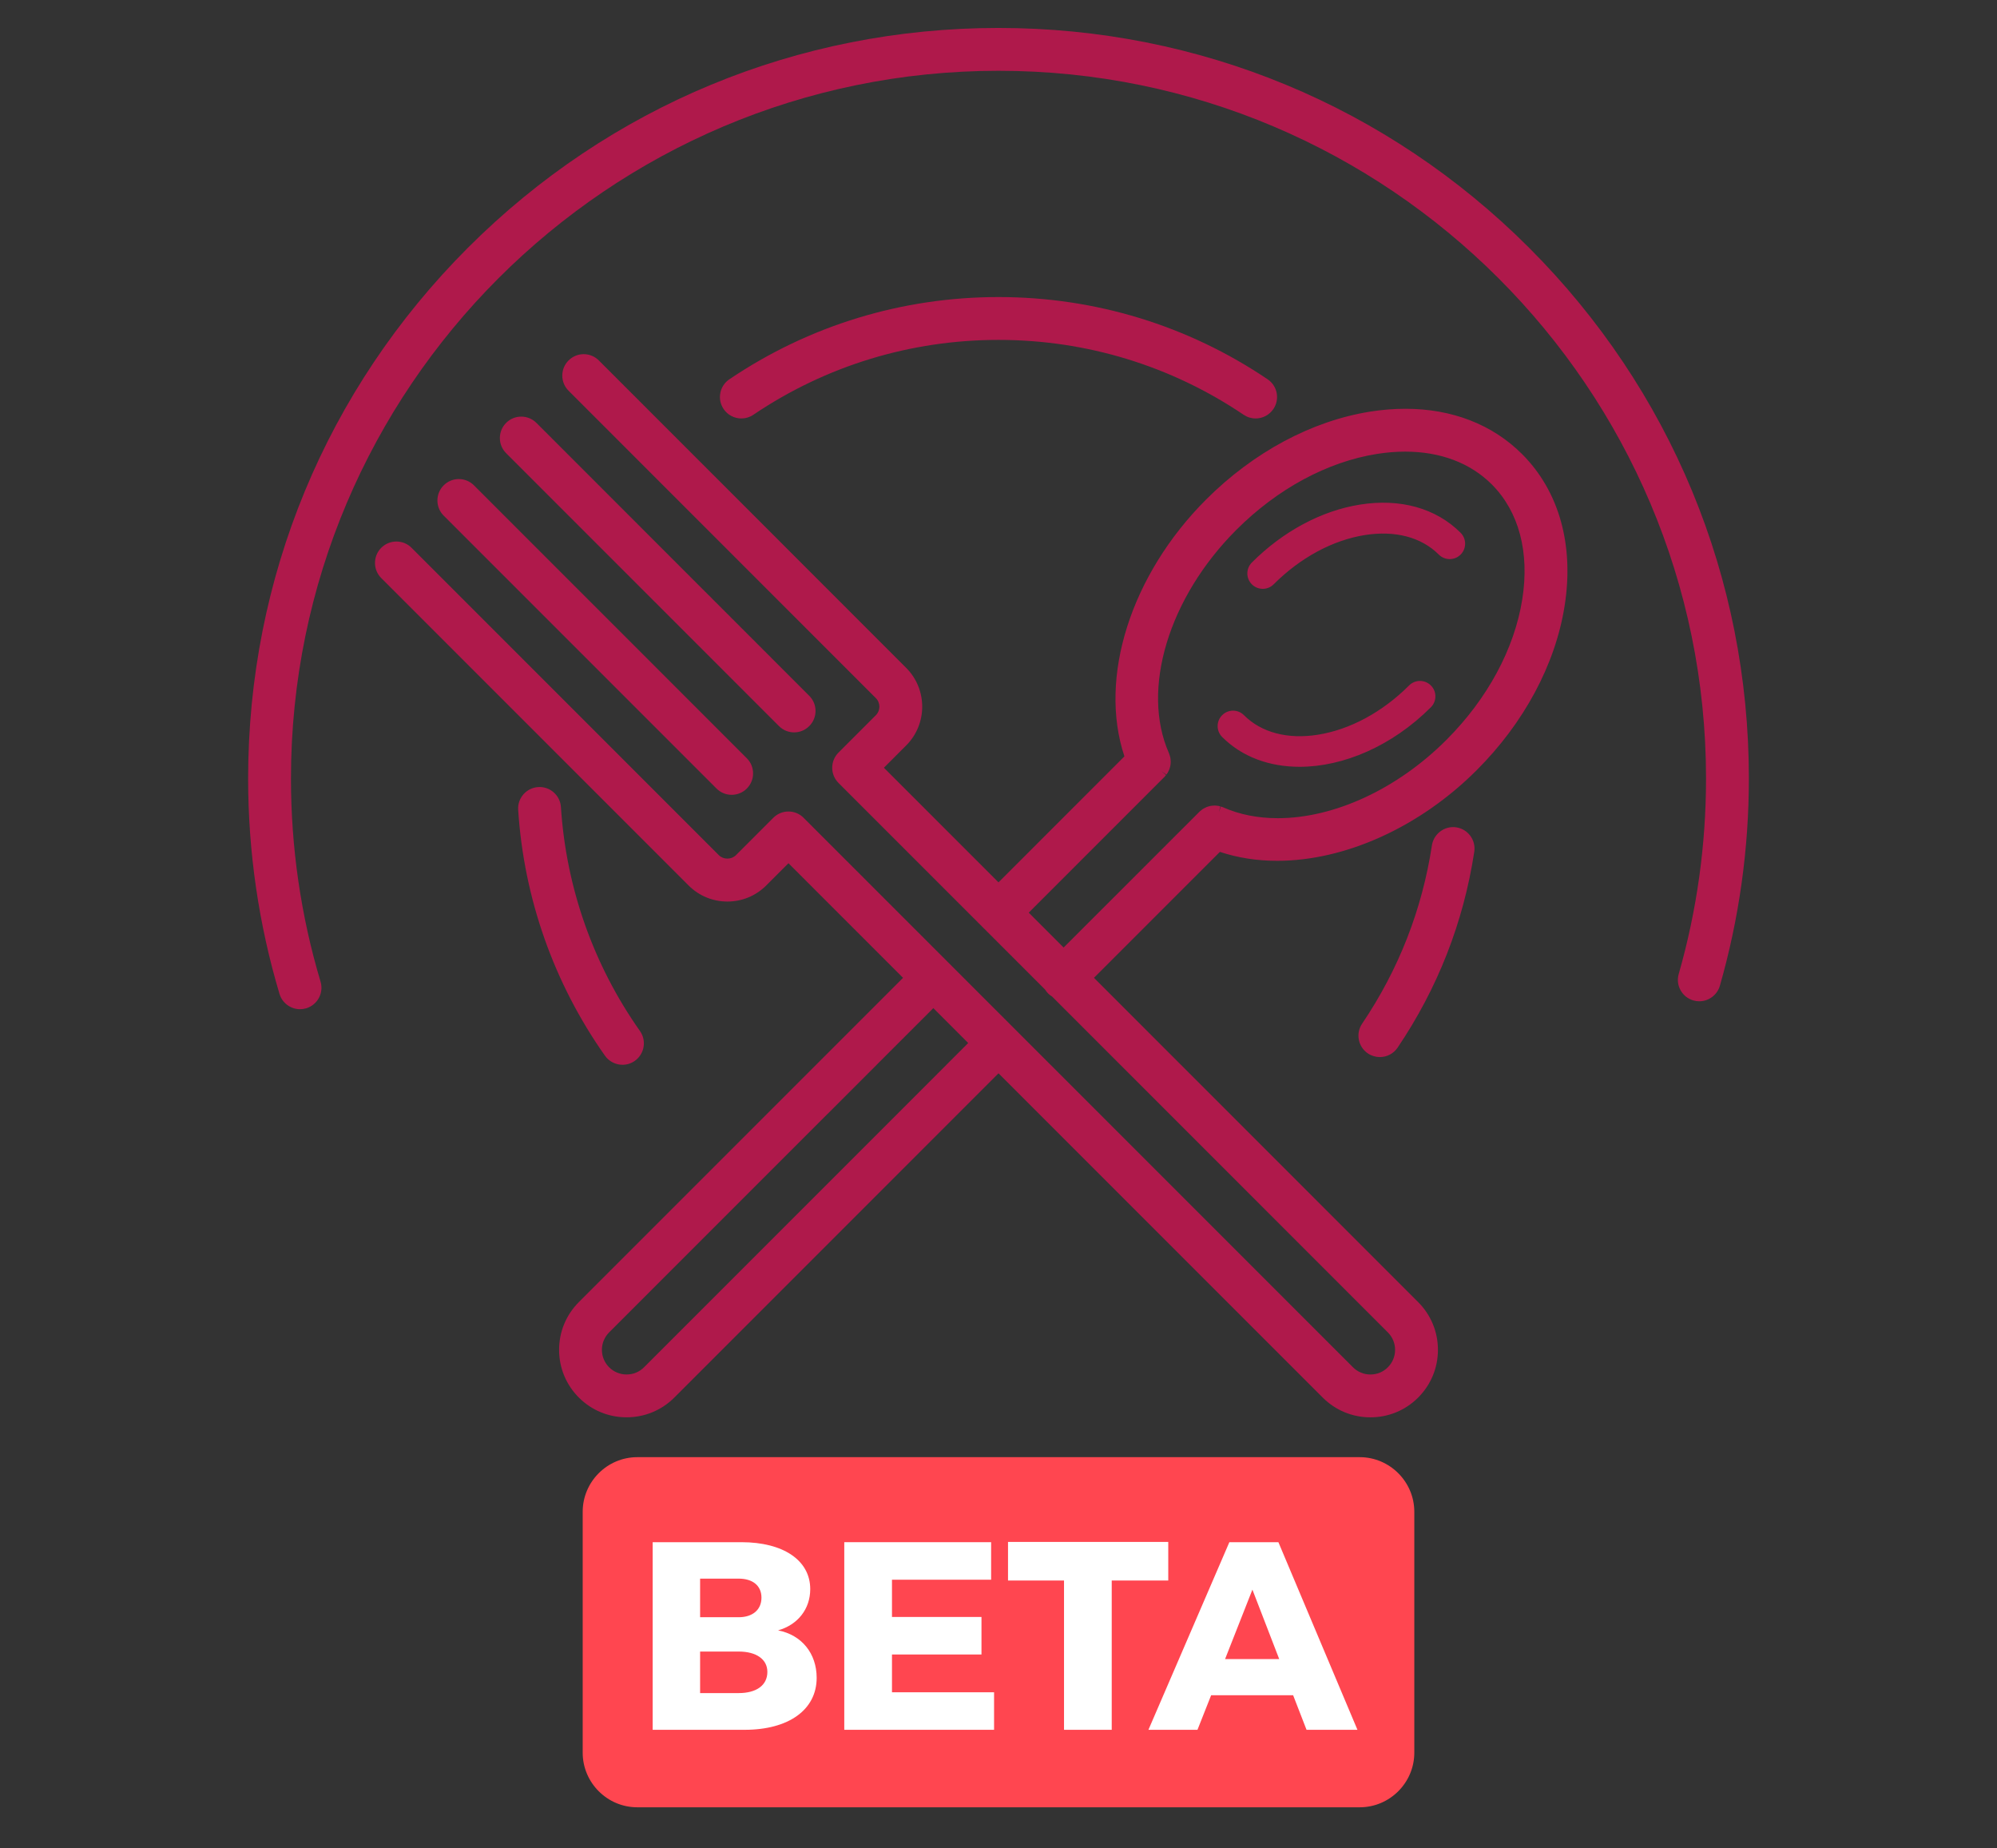 <?xml version="1.0" encoding="utf-8"?>
<!-- Generator: Adobe Illustrator 16.0.4, SVG Export Plug-In . SVG Version: 6.00 Build 0)  -->
<!DOCTYPE svg PUBLIC "-//W3C//DTD SVG 1.1//EN" "http://www.w3.org/Graphics/SVG/1.1/DTD/svg11.dtd">
<svg version="1.1"
	 id="svg153" xmlns:dc="http://purl.org/dc/elements/1.1/" xmlns:cc="http://creativecommons.org/ns#" xmlns:rdf="http://www.w3.org/1999/02/22-rdf-syntax-ns#"
	 xmlns="http://www.w3.org/2000/svg" xmlns:xlink="http://www.w3.org/1999/xlink" x="0px" y="0px" width="490.043px"
	 height="453.4px" viewBox="0 0 490.043 453.4" enable-background="new 0 0 490.043 453.4" xml:space="preserve">
<rect x="0" y="0" width="490.043" height="453.4" fill="#333333" stroke="none"/>
<desc  id="desc3066">The United States of America flag, produced by Daniel McRae</desc>
<g>
	<path fill="#AF194B" d="M429.155,190.99c0,17.289-2.396,34.396-7.116,50.86c-0.646,2.239-2.72,3.805-5.045,3.805
		c-0.493,0-0.979-0.07-1.453-0.204c-1.348-0.39-2.467-1.278-3.146-2.504c-0.683-1.23-0.843-2.647-0.451-3.997
		c4.445-15.522,6.699-31.658,6.699-47.961c0-95.736-77.884-173.623-173.622-173.623c-95.735,0-173.62,77.886-173.62,173.623
		c0,16.975,2.442,33.746,7.26,49.847c0.831,2.779-0.754,5.708-3.527,6.542c-0.491,0.146-1,0.221-1.509,0.221
		c-2.305,0-4.373-1.539-5.037-3.752c-5.106-17.077-7.699-34.864-7.699-52.859c0-49.185,19.155-95.421,53.931-130.201
		c34.776-34.777,81.015-53.931,130.2-53.931c49.187,0,95.425,19.155,130.205,53.931C410.001,95.569,429.155,141.805,429.155,190.99z
		 M357.369,202.984c-0.262-0.042-0.527-0.061-0.793-0.061c-2.572,0-4.803,1.922-5.196,4.464c-2.405,15.78-8.173,30.502-17.13,43.762
		c-0.785,1.164-1.07,2.564-0.803,3.938c0.267,1.381,1.054,2.57,2.212,3.355c0.875,0.588,1.89,0.898,2.942,0.898
		c1.752,0,3.377-0.859,4.356-2.31c9.836-14.56,16.166-30.728,18.812-48.058C362.208,206.108,360.234,203.422,357.369,202.984z
		 M181.923,102.665c1.058,0,2.072-0.31,2.939-0.901c17.792-12.02,38.599-18.374,60.16-18.374s42.363,6.354,60.16,18.374
		c0.87,0.588,1.891,0.901,2.938,0.901c1.741,0,3.376-0.865,4.354-2.314c0.786-1.165,1.072-2.563,0.808-3.94
		c-0.267-1.379-1.058-2.57-2.22-3.356c-19.535-13.197-42.371-20.175-66.042-20.175c-23.667,0-46.506,6.978-66.04,20.178
		c-1.167,0.783-1.954,1.975-2.217,3.354c-0.269,1.376,0.019,2.778,0.807,3.94C178.549,101.8,180.176,102.665,181.923,102.665z
		 M152.75,261.233c1.089,0,2.133-0.33,3.021-0.959c2.372-1.668,2.938-4.959,1.27-7.323c-11.422-16.181-18.125-35.182-19.394-54.95
		c-0.188-2.868-2.67-5.095-5.584-4.899c-2.891,0.181-5.095,2.687-4.907,5.578c1.398,21.701,8.761,42.557,21.297,60.328
		C149.435,260.401,151.043,261.233,152.75,261.233z M194.869,179.681c1.406,0,2.722-0.551,3.713-1.541
		c0.993-0.99,1.541-2.311,1.541-3.716c0-1.402-0.548-2.722-1.541-3.715l-66.951-66.955c-0.994-0.99-2.312-1.54-3.717-1.54
		c-1.403,0-2.727,0.55-3.713,1.537c-0.994,0.993-1.539,2.314-1.539,3.719c0,1.401,0.545,2.723,1.539,3.716l66.954,66.954
		C192.145,179.13,193.461,179.681,194.869,179.681z M112.59,117.533c-1.402,0-2.724,0.549-3.713,1.539
		c-0.993,0.994-1.54,2.316-1.54,3.719c0,1.402,0.547,2.723,1.54,3.714l66.953,66.958c0.992,0.99,2.312,1.537,3.718,1.537
		c1.405,0,2.723-0.546,3.713-1.537c0.993-0.997,1.537-2.317,1.537-3.722c0-1.399-0.545-2.72-1.537-3.71l-66.955-66.959
		C115.314,118.083,113.995,117.533,112.59,117.533z M373.508,111.413c9.096,9.097,12.799,22.341,10.424,37.292
		c-2.277,14.332-9.938,28.627-21.574,40.256c-13.912,13.92-32.211,22.229-48.947,22.229c-4.971,0-9.695-0.739-14.062-2.191
		l-30.898,30.9l79.55,79.556c3.127,3.128,4.853,7.287,4.853,11.712c0,4.423-1.726,8.582-4.853,11.71
		c-3.131,3.133-7.286,4.851-11.71,4.851c-4.422,0-8.582-1.718-11.709-4.851l-79.557-79.555l-79.556,79.555
		c-3.124,3.124-7.284,4.845-11.71,4.845c-4.431,0-8.592-1.721-11.713-4.845c-3.127-3.128-4.85-7.287-4.85-11.71
		c0-4.425,1.723-8.584,4.85-11.712l79.554-79.556l-28.116-28.116l-5.46,5.458c-2.545,2.542-5.928,3.942-9.527,3.942
		c-3.598,0-6.98-1.4-9.526-3.942l-75.412-75.414c-0.994-0.991-1.54-2.312-1.54-3.714c0-1.404,0.547-2.725,1.54-3.717
		c0.992-0.991,2.31-1.54,3.714-1.54c1.405,0,2.729,0.548,3.718,1.54L176.4,209.81c1.123,1.121,3.07,1.121,4.19,0l9.176-9.173
		c0.992-0.996,2.309-1.542,3.716-1.542c1.405,0,2.719,0.546,3.713,1.542L332.009,335.45c1.144,1.145,2.66,1.769,4.282,1.769
		c1.616,0,3.136-0.625,4.275-1.769c1.146-1.144,1.774-2.667,1.774-4.281c0-1.615-0.63-3.133-1.774-4.281l-82.416-82.419
		c-0.373-0.22-0.693-0.467-0.961-0.743c-0.274-0.271-0.518-0.588-0.748-0.959l-50.688-50.691c-0.001-0.009-0.006-0.009-0.01-0.009
		l-0.023-0.024c-0.972-0.99-1.503-2.298-1.503-3.682c0-1.405,0.546-2.729,1.537-3.716l9.174-9.174
		c1.155-1.156,1.155-3.038,0.003-4.189L139.52,95.862c-0.994-0.989-1.54-2.311-1.54-3.713c0-1.405,0.546-2.725,1.54-3.718
		c0.993-0.991,2.313-1.54,3.713-1.54c1.407,0,2.726,0.549,3.719,1.54l75.411,75.417c5.25,5.252,5.253,13.793,0,19.049l-5.462,5.46
		l28.124,28.119l30.897-30.903c-6.425-19.333,1.544-44.519,20.042-63.014c11.632-11.63,25.925-19.288,40.257-21.571
		c2.928-0.462,5.834-0.699,8.639-0.699C356.326,100.291,366.23,104.138,373.508,111.413z M299.461,197.839l-0.348,1.436l0.479-1.393
		c0.14,0.036,0.267,0.079,0.398,0.125l0.151,0.061c4.008,1.771,8.517,2.667,13.416,2.667c13.881,0,29.347-7.177,41.367-19.199
		c10.078-10.077,16.688-22.325,18.622-34.48c1.839-11.538-0.817-21.556-7.473-28.21c-5.263-5.261-12.614-8.043-21.257-8.043
		c-2.247,0-4.584,0.192-6.953,0.567c-12.156,1.936-24.396,8.549-34.475,18.623c-16.637,16.634-23.437,39.158-16.545,54.773
		l0.063,0.169c0.062,0.163,0.108,0.306,0.151,0.457l0.023,0.083c0.038,0.127,0.073,0.246,0.1,0.369
		c0.027,0.138,0.047,0.286,0.06,0.435l0.009,0.091c0.023,0.21,0.04,0.348,0.04,0.479c0,0.15-0.015,0.294-0.028,0.444l-0.014,0.146
		c-0.012,0.138-0.023,0.277-0.047,0.412c-0.03,0.162-0.082,0.324-0.131,0.486l-0.026,0.091c-0.047,0.162-0.079,0.281-0.128,0.389
		c-0.049,0.14-0.125,0.282-0.203,0.428l-0.068,0.138c-0.056,0.113-0.116,0.229-0.188,0.338c-0.074,0.117-0.158,0.221-0.241,0.324
		l-1.206-0.848l1.129,0.949c-0.084,0.108-0.175,0.223-0.271,0.324l-0.101,0.12l-33.319,33.32l8.56,8.559l33.428-33.417
		c0.135-0.12,0.275-0.235,0.424-0.341c0.143-0.111,0.231-0.187,0.324-0.245c0.139-0.09,0.285-0.163,0.432-0.229l0.126-0.066
		c0.116-0.065,0.235-0.126,0.364-0.173c0.134-0.054,0.279-0.097,0.429-0.14l0.146-0.042c0.125-0.033,0.256-0.073,0.385-0.096
		c0.166-0.036,0.34-0.048,0.515-0.061l0.087-0.003c0.398-0.045,0.607-0.026,0.879,0.009l0.084,0.013
		c0.192,0.017,0.322,0.033,0.445,0.053C299.213,197.762,299.335,197.798,299.461,197.839z M158.036,335.449l79.556-79.558
		l-8.561-8.56l-79.557,79.554c-1.14,1.147-1.771,2.665-1.771,4.28c0,1.614,0.63,3.133,1.771,4.282
		c1.141,1.137,2.663,1.768,4.283,1.768C155.378,337.217,156.897,336.588,158.036,335.449z M309.872,144.464
		c0.965,0,1.937-0.37,2.672-1.108c6.543-6.543,14.483-10.83,22.371-12.086c7.429-1.181,13.88,0.516,18.151,4.792
		c1.476,1.475,3.875,1.475,5.354,0c1.476-1.479,1.476-3.873,0-5.35c-6.034-6.033-14.803-8.489-24.698-6.915
		c-9.443,1.502-18.865,6.547-26.527,14.208c-1.478,1.478-1.478,3.875,0,5.353C307.934,144.096,308.9,144.464,309.872,144.464z
		 M318.911,188.127c10.683,0,22.651-5.044,32.212-14.607c1.48-1.475,1.48-3.872,0-5.351c-1.475-1.477-3.867-1.477-5.346,0
		c-6.543,6.54-14.486,10.833-22.368,12.087c-7.438,1.182-13.886-0.522-18.155-4.795c-1.475-1.477-3.875-1.477-5.346,0
		c-1.481,1.477-1.481,3.87,0,5.352C304.836,185.747,311.568,188.127,318.911,188.127z"/>
</g>
<g>
	<g>
		<path fill="#FF4650" d="M347.057,430.002c0,7.369-6.029,13.398-13.398,13.398H156.384c-7.37,0-13.398-6.028-13.398-13.398V370.9
			c0-7.369,6.028-13.398,13.398-13.398h177.274c7.367,0,13.398,6.029,13.398,13.398V430.002L347.057,430.002L347.057,430.002z"/>
	</g>
	<g>
		<path fill="#FFFFFF" d="M181.925,378.359c10.324,0,16.899,4.473,16.899,11.509c0,4.865-3.025,8.746-7.891,10.126
			c5.787,1.118,9.469,5.655,9.469,11.64c0,7.824-6.839,12.756-17.689,12.756h-22.554V378.36L181.925,378.359L181.925,378.359z
			 M171.798,396.771h9.469c3.419,0,5.589-1.84,5.589-4.8c0-2.958-2.17-4.669-5.589-4.669h-9.469V396.771z M171.798,415.382h9.469
			c4.339,0,7.037-1.908,7.037-5.196c0-3.09-2.698-4.995-7.037-4.995h-9.469V415.382z"/>
		<path fill="#FFFFFF" d="M218.882,387.566v9.14h21.963v9.206h-21.963v9.271h25.053v9.205h-36.759v-46.029h36.035v9.207H218.882
			L218.882,387.566z"/>
		<path fill="#FFFFFF" d="M272.805,387.764v36.626H261.1v-36.626h-13.742v-9.469h39.32v9.469H272.805z"/>
		<path fill="#FFFFFF" d="M297.201,415.908l-3.354,8.48h-12.033l19.858-46.028h12.032l19.398,46.028h-12.494l-3.289-8.48H297.201z
			 M307.329,390l-6.707,17.031h13.282L307.329,390z"/>
	</g>
</g>
</svg>
